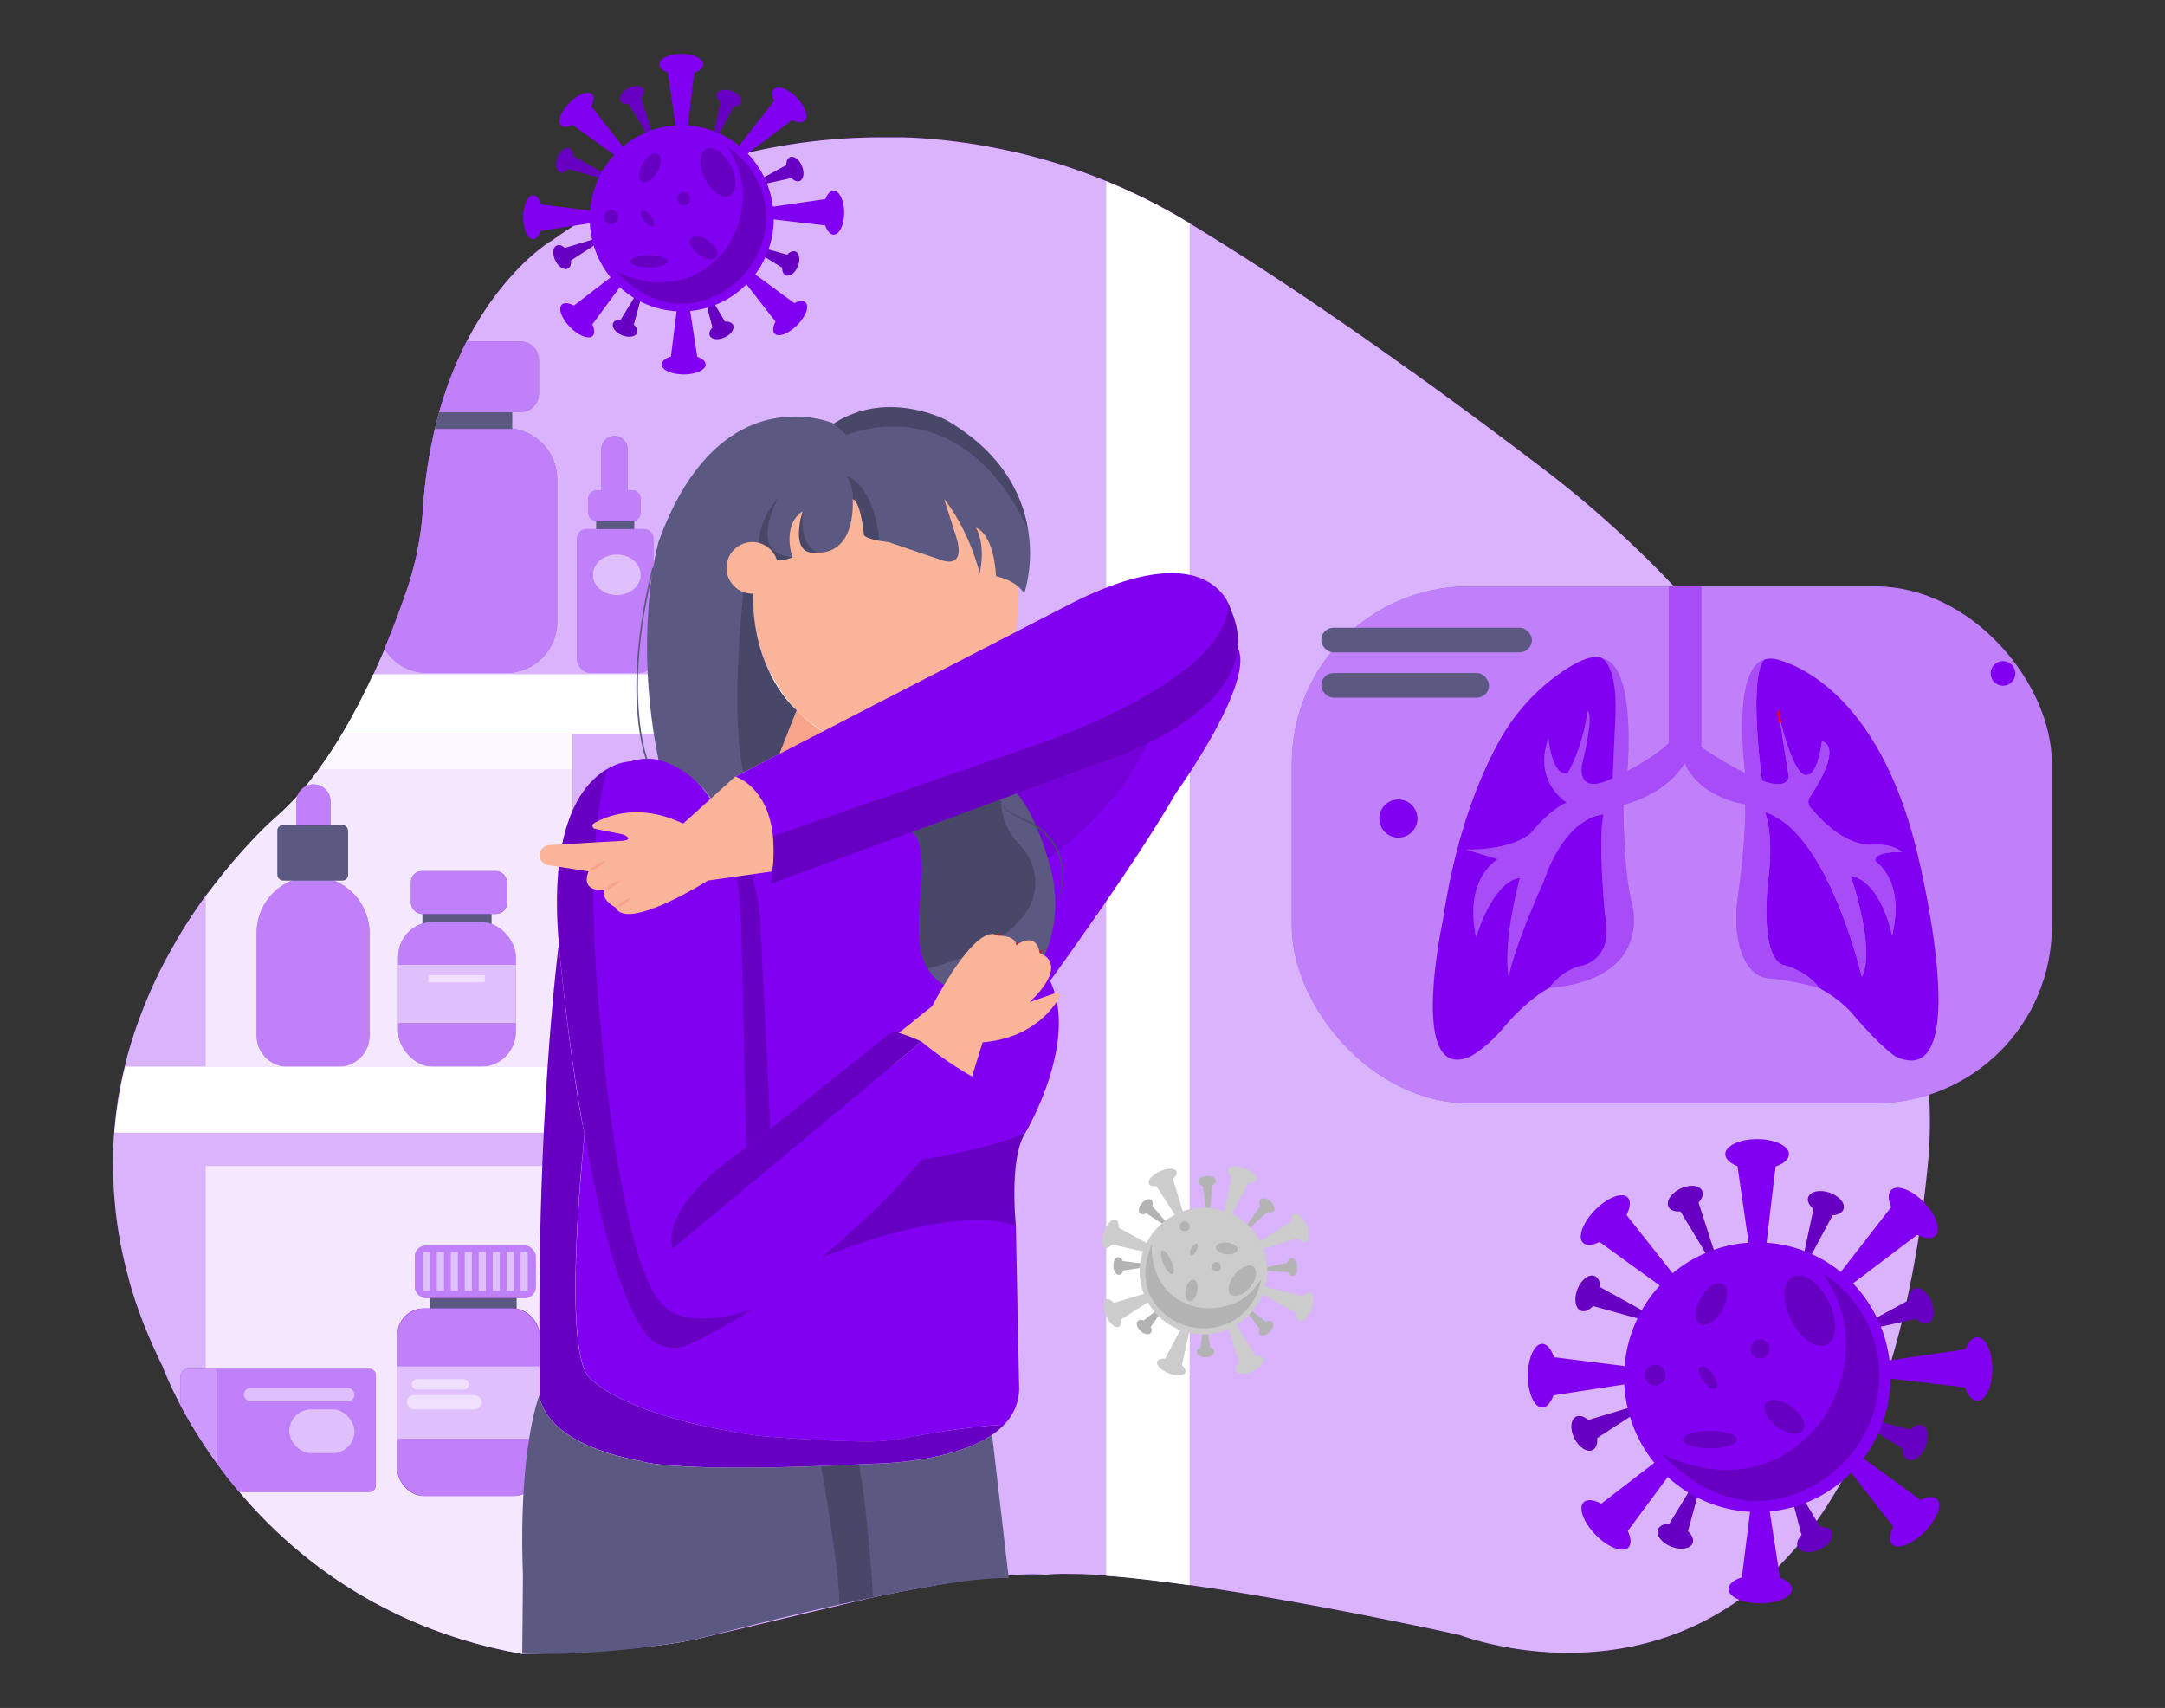 <svg xmlns="http://www.w3.org/2000/svg" viewBox="0 0 865.76 682.89"><rect x="0" y="0" width="865.76" height="682.89" fill="#333333" stroke="none"/><path d="M770.85,466.37C745.82,716.76,584,653.8,584,653.8l-4.51-1-1-.21-1.48-.32-4.57-1-2.25-.47-7.92-1.63-2.06-.43-1-.19-2.12-.43-4.19-.85-2.07-.41-2-.41-4-.79-1.81-.35q-15.45-3-28.52-5.33l-1.61-.28q-8-1.42-15.23-2.59l-1.28-.21q-4.36-.72-8.43-1.34l-1.36-.21-2.27-.35c-3-.44-5.81-.86-8.53-1.24-2.29-.32-4.49-.63-6.61-.9l-1.05-.14-2.67-.35-1.66-.2-1.05-.13c-5.55-.68-10.46-1.21-14.8-1.62l-.75-.06-.7-.07-1.69-.15-2.15-.17-.25,0-1.39-.11-1.35-.1-2.53-.17-1.2-.07-1.74-.09-1.48-.07-1.13,0-1.83-.06-1.45,0h-.67c-7.09-.11-9.56.37-9.56.37-19.39-1.91-68.87,9-68.87,9l-67.84,16.05c-23.84,6-72.47,6.58-72.47,6.58l-1.58-.29-1.3-.24-1-.19c-4.71-.92-9.28-2-13.69-3.18l-2.07-.57q-4.2-1.19-8.24-2.51l-1.13-.38-1.12-.38c-1.55-.53-3.09-1.08-4.6-1.64l-1.84-.69q-4.48-1.72-8.75-3.61l-.87-.39c-1.36-.6-2.71-1.23-4-1.86l-1-.48c-1.32-.64-2.63-1.29-3.91-2-.33-.16-.65-.33-1-.5l-.95-.5c-.66-.34-1.3-.69-2-1l-1.15-.64-1.27-.7-1-.58-.9-.52-1.34-.78L143.1,637c-.37-.21-.74-.44-1.1-.66l-1.09-.67-1.12-.7-1.48-.93-.18-.12-1.42-.93-.37-.24c-.51-.33-1-.67-1.51-1l-1.3-.88-1.41-1c-.4-.27-.8-.55-1.19-.84-1.25-.88-2.48-1.78-3.68-2.68l-.66-.5q-2.28-1.73-4.47-3.49l-1.14-.92c-.67-.55-1.34-1.1-2-1.66l-1.09-.92q-2-1.71-3.9-3.43l-.84-.76-.93-.86c-.43-.39-.85-.78-1.26-1.18-2.79-2.63-5.44-5.28-7.94-7.92l-1.43-1.54-.71-.76-.7-.77-.69-.77q-1.93-2.16-3.74-4.29c-1.37-1.62-2.68-3.23-4-4.82l-.52-.67-.14-.17-.51-.66c-.77-1-1.53-2-2.26-3-.18-.24-.37-.48-.55-.73l-.72-1-.37-.51-.48-.67,0,0-.81-1.14-.72-1-.42-.61c-.68-1-1.35-2-2-2.9l-.57-.86c-.38-.57-.75-1.14-1.11-1.7-.77-1.18-1.51-2.35-2.21-3.49-.29-.46-.57-.92-.85-1.38-.51-.84-1-1.66-1.48-2.47l-.83-1.43-.43-.75-.41-.73-.81-1.44-.39-.71-.75-1.38-.33-.63-.33-.63,0-.07-.62-1.19L70.7,559l-1.34-2.69c-.3-.62-.57-1.2-.84-1.77-.16-.33-.31-.66-.46-1-.37-.82-.72-1.58-1-2.28l-.15-.33c-.38-.88-.71-1.64-1-2.28l-.12-.3-.17-.42-.09-.24c-.33-.84-.51-1.32-.54-1.4h0q-2.8-5.65-5.17-11.22c-.3-.7-.59-1.41-.88-2.11h0q-.5-1.18-1-2.37c-.08-.19-.15-.37-.22-.55-.77-2-1.51-3.93-2.2-5.88l-.24-.65c-.24-.68-.46-1.34-.69-2s-.37-1.08-.55-1.62c-.41-1.26-.81-2.52-1.2-3.77l-.45-1.49c-.37-1.23-.72-2.45-1-3.67v0c-.23-.84-.45-1.68-.67-2.52h0c-.22-.84-.43-1.68-.64-2.51,0,0,0,0,0-.05a171.11,171.11,0,0,1-3.72-20.7l-.06-.45c-.11-1-.21-2-.3-2.95,0-.28,0-.56-.08-.83q-.19-2.18-.33-4.32-.43-6.61-.32-13c0-.37,0-.73,0-1.08l0-1c0-.26,0-.52,0-.78s0-.72,0-1.08c0-.15,0-.3,0-.44,0-.49,0-1,.07-1.45.08-1.66.19-3.31.33-4.94,0-.58.09-1.15.15-1.72l.15-1.65v-.1c.06-.51.11-1,.17-1.51l0-.32c.06-.47.11-.93.17-1.4l0-.23c.06-.48.12-1,.19-1.45s.12-.93.19-1.39.11-.84.18-1.25l.12-.78a2.51,2.51,0,0,1,0-.27c.07-.48.15-.95.23-1.43s.19-1.12.28-1.67l.33-1.81c.09-.48.18-.95.28-1.43l.24-1.23.42-2c.11-.54.23-1.07.35-1.6s.24-1.06.37-1.58.25-1.06.38-1.58c.21-.87.44-1.74.66-2.6.11-.41.21-.81.32-1.21a.65.65,0,0,0,0-.13c.11-.41.22-.82.34-1.23l.36-1.28c.24-.85.49-1.69.74-2.53l.36-1.16c.27-.86.54-1.73.82-2.58.14-.41.27-.83.41-1.24l.4-1.17c.28-.83.58-1.66.87-2.48l.44-1.2c.12-.34.25-.68.37-1l.63-1.65c.24-.66.5-1.31.76-2,.17-.43.34-.86.52-1.29s.31-.77.47-1.15c.29-.7.58-1.39.88-2.08.67-1.6,1.37-3.17,2.08-4.72l.46-1q1.3-2.81,2.67-5.51l1.08-2.11.54-1c.18-.35.36-.69.55-1l.6-1.13c.49-.9,1-1.8,1.48-2.68.19-.34.38-.69.58-1s.45-.8.68-1.19l.56-1c1.51-2.59,3-5.09,4.58-7.5l.58-.9.58-.89c.19-.3.39-.59.58-.88q2.61-3.94,5.2-7.54Q84.73,355,87.11,352c.23-.29.45-.58.68-.86,1.35-1.72,2.68-3.36,4-4.92l.64-.77c1.92-2.29,3.76-4.38,5.48-6.28l.57-.62c.76-.83,1.49-1.62,2.19-2.36l1-1.09c3.21-3.35,5.78-5.79,7.39-7.26l.43-.4c.91-.82,1.41-1.24,1.41-1.24l1.11-1,1.11-1c.36-.34.73-.69,1.09-1.05s.72-.71,1.08-1.08.72-.72,1.08-1.1l1.06-1.11q1.59-1.69,3.12-3.48.53-.6,1-1.2l.21-.25c.27-.32.54-.64.8-1s.67-.82,1-1.23l.88-1.11,1.09-1.4c.32-.43.65-.86,1-1.29.74-1,1.46-2,2.17-3l.41-.58.74-1.05c.08-.13.17-.26.26-.38l1-1.43v0c.33-.48.65-1,1-1.45l.48-.74c.28-.41.55-.83.82-1.25a1.64,1.64,0,0,1,.14-.22l.93-1.49a.41.41,0,0,0,.07-.11l1.11-1.79.21-.35.82-1.35.06-.1.09-.16c.3-.49.59-1,.88-1.49l.84-1.45h0c.29-.49.57-1,.85-1.48.87-1.55,1.73-3.1,2.56-4.66l.69-1.3c.59-1.12,1.17-2.23,1.74-3.35l.58-1.15.59-1.17.38-.78.52-1c.49-1,1-2,1.44-3,.16-.35.33-.69.49-1,.31-.65.6-1.29.9-1.93s.68-1.48,1-2.22l.34-.76q1.2-2.67,2.32-5.28l.63-1.48.19-.45.12-.3c.31-.73.61-1.47.91-2.2l.6-1.45c1.27-3.13,2.45-6.17,3.54-9.07.17-.45.34-.89.5-1.33l0-.12c.08-.21.15-.41.22-.61a1.36,1.36,0,0,0,.09-.23c.15-.39.29-.78.43-1.16.84-2.31,1.62-4.52,2.34-6.61a126.25,126.25,0,0,0,6.6-32.51c0-.63.09-1.26.14-1.88,0-.11,0-.23,0-.34.09-1.1.18-2.19.28-3.28,0,0,0-.06,0-.09l.18-1.83c.06-.6.12-1.2.19-1.8s.12-1.08.19-1.61a1.11,1.11,0,0,1,0-.17c.07-.6.14-1.19.22-1.77s.15-1.17.23-1.75l.21-1.47c.09-.67.2-1.35.3-2s.17-1.09.26-1.63v0c.08-.44.15-.88.23-1.32.21-1.23.43-2.43.66-3.63.1-.54.21-1.07.31-1.61l.33-1.6c.11-.53.23-1,.34-1.57s.23-1,.35-1.55.21-.91.32-1.37c0-.1,0-.21.07-.31.13-.55.26-1.09.4-1.62.27-1.12.56-2.21.85-3.3.13-.48.27-1,.4-1.44s.19-.68.29-1l.29-1c.1-.31.18-.62.28-.93,0-.05,0-.11.05-.16l.27-.9.69-2.18.24-.74c.1-.32.21-.64.32-.95s.21-.64.32-1,.21-.63.32-.94c.33-.93.66-1.85,1-2.76.11-.3.22-.61.34-.91s.22-.6.34-.89.19-.5.28-.74.07-.18.11-.26l.3-.77c.47-1.17.94-2.31,1.42-3.43.16-.36.31-.72.47-1.07l.33-.76.3-.66.42-.91c.17-.38.35-.77.53-1.14.68-1.45,1.37-2.85,2.07-4.22.47-.92.94-1.81,1.42-2.69.35-.66.71-1.32,1.08-2,.24-.43.48-.86.72-1.27l.36-.63c.61-1,1.22-2,1.83-3l.36-.59c.13-.19.25-.39.37-.58l.37-.57.73-1.13c.13-.18.25-.37.37-.55.62-.92,1.23-1.81,1.84-2.68.12-.17.25-.34.37-.52,1.13-1.58,2.26-3.08,3.37-4.49l.51-.64.12-.16,1-1.21.56-.67.55-.65c.54-.64,1.09-1.26,1.63-1.87l.39-.43c1.29-1.44,2.54-2.75,3.74-4,.09-.08.17-.17.25-.25a86,86,0,0,1,7.09-6.32c.11-.1.22-.18.33-.27l1.3-1,.29-.21c.39-.29.74-.54,1.06-.76l.23-.17c.75-.52,1.28-.86,1.55-1l.07,0,.13-.08a215.34,215.34,0,0,1,56.35-28.83,233.61,233.61,0,0,1,75.59-12.54h2q1,0,2,0l1.73,0,.61,0,1.36,0,.9,0,2.31.1.87,0,1.33.07,1.23.07,1.43.09,1,.07.79.06,1.07.08,2.53.22,1.12.1,1.77.18c.66.06,1.33.13,2,.21l1.57.18,1,.12c1.22.15,2.45.31,3.67.48l1.72.24,1.73.26.75.11,1.25.2c1.26.21,2.52.42,3.78.65.44.08.87.15,1.3.24l1.38.25q3.92.75,7.82,1.63l1.63.37.16,0,1.92.46c.41.09.82.2,1.23.3l1.26.32,1.45.37,1.86.49,1,.26,1.35.38,2,.56,1.29.38c1.8.53,3.6,1.09,5.39,1.66l1,.32,1.38.46,1.37.46,1.28.44,1.45.5,1.72.62,1,.36,1.36.51c.45.16.91.33,1.36.51l1.15.44.37.14,1,.41,2.83,1.13,0,0c.71.28,1.41.58,2.11.87l2.08.89c1.27.55,2.54,1.1,3.79,1.67l1.4.64.68.31,1.16.55.72.34q.66.3,1.32.63l.62.29,1.19.59q3.24,1.59,6.44,3.29l1.51.81.15.08c.6.32,1.21.65,1.81,1l1.53.85,1.13.64,1.74,1L473.58,88l2,1.2.14.08c11.51,7,24.83,15.39,40.08,25.53,1.28.84,2.57,1.71,3.87,2.58l4.27,2.86,4,2.74.11.07,6.36,4.35,4.82,3.32,4.11,2.86,2.38,1.66,4.56,3.19.08.06,4.62,3.26.12.08,9.68,6.9.06,0,4.46,3.21q21.74,15.67,47,34.84a434.14,434.14,0,0,1,79.42,78.23C734.08,314.13,778.57,389.17,770.85,466.37Z" fill="#8100f2"/><path d="M770.85,466.37C745.82,716.76,584,653.8,584,653.8l-4.51-1-1-.21-1.48-.32-4.57-1-2.25-.47-7.92-1.63-2.06-.43-1-.19-2.12-.43-4.19-.85-2.07-.41-2-.41-4-.79-1.81-.35q-15.45-3-28.52-5.33l-1.61-.28q-8-1.42-15.23-2.59l-1.28-.21q-4.36-.72-8.43-1.34l-1.36-.21-2.27-.35c-3-.44-5.81-.86-8.53-1.24-2.29-.32-4.49-.63-6.61-.9l-1.05-.14-2.67-.35-1.66-.2-1.05-.13c-5.55-.68-10.46-1.21-14.8-1.62l-.75-.06-.7-.07-1.69-.15-2.15-.17-.25,0-1.39-.11-1.35-.1-2.53-.17-1.2-.07-1.74-.09-1.48-.07-1.13,0-1.83-.06-1.45,0h-.67c-7.09-.11-9.56.37-9.56.37-19.39-1.91-68.87,9-68.87,9l-67.84,16.05c-23.84,6-72.47,6.58-72.47,6.58l-1.58-.29-1.3-.24-1-.19c-4.71-.92-9.28-2-13.69-3.18l-2.07-.57q-4.2-1.19-8.24-2.51l-1.13-.38-1.12-.38c-1.55-.53-3.09-1.08-4.6-1.64l-1.84-.69q-4.48-1.72-8.75-3.61l-.87-.39c-1.36-.6-2.71-1.23-4-1.86l-1-.48c-1.32-.64-2.63-1.29-3.91-2-.33-.16-.65-.33-1-.5l-.95-.5c-.66-.34-1.3-.69-2-1l-1.15-.64-1.27-.7-1-.58-.9-.52-1.34-.78L143.1,637c-.37-.21-.74-.44-1.1-.66l-1.09-.67-1.12-.7-1.48-.93-.18-.12-1.42-.93-.37-.24c-.51-.33-1-.67-1.51-1l-1.3-.88-1.41-1c-.41-.27-.8-.55-1.19-.84-1.25-.88-2.48-1.78-3.68-2.68l-.66-.5q-2.28-1.73-4.47-3.49l-1.14-.92c-.67-.55-1.34-1.1-2-1.66l-1.09-.92q-2-1.71-3.9-3.43l-.84-.76-.93-.86c-.43-.39-.85-.78-1.26-1.18-2.79-2.63-5.44-5.28-7.94-7.92l-1.43-1.54-.71-.76-.7-.77-.69-.77q-1.93-2.16-3.74-4.29c-1.37-1.62-2.68-3.23-4-4.82l-.52-.67-.14-.17-.51-.66c-.77-1-1.53-2-2.26-3-.18-.24-.37-.48-.55-.73l-.72-1-.37-.51-.48-.67,0,0-.81-1.14-.72-1-.42-.61c-.68-1-1.35-2-2-2.9l-.57-.86c-.38-.57-.75-1.14-1.11-1.7-.77-1.18-1.51-2.35-2.21-3.49-.29-.46-.57-.92-.85-1.38-.51-.84-1-1.66-1.48-2.47l-.83-1.43-.43-.75-.41-.73-.81-1.44-.39-.71-.75-1.38-.33-.64-.33-.62,0-.07-.62-1.19L70.7,559l-1.34-2.69c-.3-.62-.57-1.2-.84-1.77-.16-.33-.31-.66-.46-1-.37-.82-.72-1.58-1-2.28l-.15-.33c-.38-.88-.71-1.64-1-2.28l-.12-.3-.17-.42-.09-.24c-.33-.84-.51-1.32-.54-1.4h0q-2.8-5.65-5.17-11.22c-.3-.7-.59-1.41-.88-2.11h0q-.5-1.18-1-2.37c-.08-.19-.15-.37-.22-.55-.77-2-1.51-3.93-2.2-5.88l-.24-.65c-.24-.68-.46-1.34-.69-2s-.37-1.08-.55-1.62c-.42-1.26-.81-2.52-1.2-3.77l-.45-1.49c-.37-1.23-.72-2.46-1-3.67v0c-.23-.84-.45-1.68-.67-2.52h0c-.22-.84-.43-1.68-.64-2.51,0,0,0,0,0-.05a169.18,169.18,0,0,1-3.72-20.7l-.06-.45c-.11-1-.21-2-.3-2.95,0-.28,0-.56-.08-.83q-.19-2.18-.33-4.32-.43-6.61-.32-13c0-.37,0-.73,0-1.08l0-1c0-.26,0-.52,0-.78s0-.72,0-1.08c0-.15,0-.3,0-.44,0-.49,0-1,.07-1.45.08-1.66.19-3.31.33-4.94,0-.58.09-1.15.15-1.72l.15-1.65v-.1c.06-.51.11-1,.17-1.51l0-.32c.06-.47.11-.93.17-1.4l0-.23c.06-.48.12-1,.19-1.45s.12-.93.19-1.39.11-.84.18-1.25l.12-.78a2.51,2.51,0,0,1,0-.27c.07-.48.15-.95.23-1.43s.19-1.12.28-1.67l.33-1.81c.09-.48.18-.95.28-1.43l.24-1.23.42-2c.11-.54.23-1.07.35-1.6s.24-1.06.37-1.58.25-1.06.38-1.58c.21-.87.44-1.74.66-2.6.11-.41.21-.81.32-1.21a.65.65,0,0,0,0-.13c.11-.41.22-.82.34-1.23l.36-1.28c.24-.85.49-1.69.74-2.53l.36-1.16c.27-.86.54-1.73.82-2.58.14-.41.27-.83.41-1.24l.4-1.17c.28-.83.58-1.66.87-2.48l.44-1.2c.12-.34.25-.68.37-1l.63-1.65c.25-.66.5-1.31.76-2,.17-.43.34-.86.52-1.29s.31-.77.47-1.15c.29-.7.58-1.4.88-2.08.67-1.6,1.37-3.17,2.08-4.72l.46-1q1.3-2.81,2.67-5.51l1.08-2.11.54-1c.18-.35.36-.69.55-1l.6-1.13c.49-.9,1-1.8,1.48-2.68.19-.34.38-.69.58-1s.45-.8.68-1.19l.56-1c1.51-2.59,3-5.09,4.58-7.5l.58-.9.58-.89c.19-.3.39-.59.58-.88q2.61-3.94,5.2-7.54Q84.73,355,87.11,352c.23-.29.45-.58.68-.86,1.35-1.72,2.68-3.36,4-4.92l.64-.77c1.92-2.29,3.76-4.38,5.48-6.28l.57-.62c.76-.83,1.49-1.62,2.19-2.36l1-1.09c3.21-3.35,5.78-5.79,7.39-7.26l.43-.4c.91-.82,1.41-1.24,1.41-1.24l1.11-1,1.11-1c.36-.34.73-.69,1.09-1.05l1.08-1.08c.36-.36.72-.72,1.08-1.1l1.06-1.11q1.59-1.69,3.12-3.48.53-.6,1-1.2l.21-.25c.27-.32.54-.64.8-1s.67-.82,1-1.23.59-.74.88-1.11l1.09-1.4c.32-.43.65-.86,1-1.29l1-1.35,1.16-1.62.41-.58.74-1.05c.08-.13.17-.26.26-.38l1-1.43v0c.33-.48.65-1,1-1.45l.48-.74c.28-.41.55-.83.82-1.25a1.64,1.64,0,0,1,.14-.22l.93-1.49a.41.41,0,0,0,.07-.11l1.11-1.79.21-.35.82-1.35.06-.1.09-.16c.3-.49.59-1,.88-1.49l.84-1.45h0c.29-.49.57-1,.85-1.48.87-1.55,1.73-3.1,2.56-4.66l.69-1.3c.59-1.12,1.17-2.23,1.74-3.35l.58-1.15.59-1.17.38-.78.52-1c.49-1,1-2,1.44-3,.16-.35.33-.69.49-1,.31-.65.6-1.29.9-1.93s.68-1.48,1-2.22l.34-.76q1.2-2.67,2.32-5.28l.63-1.48.19-.45.12-.3c.31-.73.61-1.47.91-2.2.21-.48.4-1,.6-1.45,1.27-3.13,2.45-6.17,3.54-9.07.17-.45.34-.89.5-1.33l0-.12c.08-.2.15-.41.22-.61a1.36,1.36,0,0,0,.09-.23c.15-.39.29-.78.43-1.16.84-2.31,1.62-4.52,2.34-6.61a126.25,126.25,0,0,0,6.6-32.51c0-.63.09-1.26.14-1.88,0-.11,0-.23,0-.34.09-1.1.18-2.19.28-3.28,0,0,0-.06,0-.09l.18-1.83c.06-.6.12-1.2.19-1.8s.12-1.08.19-1.61a1.11,1.11,0,0,1,0-.17c.07-.6.14-1.19.22-1.77s.15-1.17.23-1.75l.21-1.47c.09-.67.2-1.35.3-2s.17-1.09.26-1.63v0c.08-.44.15-.88.23-1.32.21-1.23.43-2.43.66-3.63.1-.54.21-1.07.31-1.61l.33-1.6c.11-.53.23-1,.34-1.57s.23-1,.35-1.55.21-.91.32-1.37c0-.1,0-.21.07-.31.13-.55.26-1.09.4-1.62.27-1.12.56-2.21.85-3.3.13-.48.27-1,.4-1.44s.19-.68.29-1l.29-1c.1-.31.18-.62.28-.93,0-.05,0-.11.05-.16l.27-.9.69-2.18.24-.74c.1-.32.21-.64.32-.95s.21-.64.32-1,.21-.63.32-.94c.33-.93.66-1.85,1-2.76.11-.3.22-.61.34-.91s.22-.6.34-.89.19-.5.28-.74.07-.18.11-.26l.3-.77c.47-1.17.94-2.31,1.42-3.43.16-.36.31-.72.47-1.07l.33-.76.3-.66.42-.91c.17-.38.35-.77.53-1.14.68-1.45,1.37-2.85,2.07-4.22.47-.92.94-1.81,1.42-2.69q.54-1,1.08-2l.72-1.27.36-.63c.61-1,1.22-2,1.83-3l.36-.59c.13-.19.25-.39.37-.58l.37-.57.73-1.13c.13-.18.25-.37.37-.55.62-.92,1.23-1.81,1.84-2.68.12-.17.25-.34.37-.52,1.13-1.58,2.26-3.08,3.37-4.49l.51-.64.12-.16,1-1.21.56-.67.55-.65c.54-.64,1.09-1.26,1.63-1.87l.39-.43c1.29-1.44,2.54-2.75,3.74-4,.09-.08.17-.17.25-.25a86,86,0,0,1,7.09-6.32c.11-.1.22-.18.33-.27l1.3-1,.29-.21c.39-.29.74-.54,1.06-.76l.23-.17c.75-.52,1.28-.86,1.55-1l.07,0,.13-.08a215.34,215.34,0,0,1,56.35-28.83,233.61,233.61,0,0,1,75.59-12.54h2q1,0,2,0l1.73,0,.61,0,1.36,0,.9,0,2.31.1.87,0,1.33.07,1.23.07,1.43.09,1,.07.79.06,1.07.08,2.53.22,1.12.1,1.77.18c.66.06,1.33.13,2,.21l1.57.18,1,.12c1.22.15,2.45.31,3.67.48l1.72.24,1.73.26.75.11,1.25.2c1.26.21,2.52.42,3.78.65.44.08.87.15,1.3.24l1.38.25q3.92.75,7.82,1.63l1.63.37.16,0,1.92.46c.41.09.82.2,1.23.3l1.26.32,1.45.37,1.86.49,1,.26,1.35.38,2,.56,1.29.38c1.8.53,3.6,1.09,5.39,1.66l1,.32,1.38.46,1.37.46,1.28.44,1.45.5,1.72.62,1,.36,1.36.51c.45.16.91.33,1.36.51l1.15.44.37.14,1,.41,2.83,1.13,0,0c.71.28,1.41.58,2.11.87l2.08.89c1.27.55,2.54,1.1,3.79,1.67l1.4.64.68.31,1.16.55.72.34q.66.3,1.32.63l.62.29,1.19.59q3.24,1.59,6.44,3.29l1.51.81.15.08c.6.32,1.21.65,1.81,1l1.53.85,1.13.64,1.74,1L473.58,88l2,1.2.14.08c11.51,7,24.83,15.39,40.08,25.53,1.28.84,2.57,1.71,3.87,2.58l4.27,2.86,4,2.74.11.07,6.36,4.35,4.82,3.32,4.11,2.86,2.38,1.66,4.56,3.19.08.06,4.62,3.26.12.08,9.68,6.9.06,0,4.46,3.21q21.74,15.67,47,34.84a434.14,434.14,0,0,1,79.42,78.23C734.08,314.13,778.57,389.17,770.85,466.37Z" fill="#fff" opacity="0.7"/><path d="M281.31,466.22V654.71c-23.84,6-72.47,6.58-72.47,6.58-67.85-12.06-106.73-53-126.56-82.57V466.22Z" fill="#fff" opacity="0.7"/><rect x="171.94" y="517.41" width="34.66" height="6.99" fill="#5b5982"/><path d="M228.85,293.58v132.9H82.28V358.42c14.9-20.65,28.62-32.25,28.62-32.25,9.81-8.7,18.41-20.25,25.78-32.59Z" fill="#fff" opacity="0.7"/><rect x="168.92" y="362.73" width="27.66" height="9.54" fill="#5b5982"/><path d="M125.36,313.61h0a6.84,6.84,0,0,1,6.84,6.84v12.88a0,0,0,0,1,0,0H118.53a0,0,0,0,1,0,0V320.45A6.84,6.84,0,0,1,125.36,313.61Z" fill="#8100f2"/><path d="M125.36,313.61h0a6.84,6.84,0,0,1,6.84,6.84v12.88a0,0,0,0,1,0,0H118.53a0,0,0,0,1,0,0V320.45a6.84,6.84,0,0,1,6.84-6.84Z" fill="#fff" opacity="0.5"/><path d="M228.85,293.58v14H127.47c3.26-4.46,6.33-9.17,9.21-14Z" fill="#fff" opacity="0.7"/><rect x="238.39" y="206.47" width="15.26" height="8.27" fill="#5b5982"/><path d="M222.81,191.69v56.89a20.52,20.52,0,0,1-20.52,20.52H171.15a20.47,20.47,0,0,1-17.43-9.71c3.56-8.47,6.49-16.4,8.79-23.08a126.25,126.25,0,0,0,6.6-32.51,196,196,0,0,1,4.79-32.31c0-.1,0-.21.07-.31h28.32a21.6,21.6,0,0,1,2.56.15A20.53,20.53,0,0,1,222.81,191.69Z" fill="#8100f2"/><path d="M222.81,191.69v56.89a20.52,20.52,0,0,1-20.52,20.52H171.15a20.47,20.47,0,0,1-17.43-9.71c3.56-8.47,6.49-16.4,8.79-23.08a126.25,126.25,0,0,0,6.6-32.51,196,196,0,0,1,4.79-32.31c0-.1,0-.21.07-.31h28.32a21.6,21.6,0,0,1,2.56.15A20.53,20.53,0,0,1,222.81,191.69Z" fill="#fff" opacity="0.5"/><path d="M234.36,211.55h23.31a3.61,3.61,0,0,1,3.61,3.61v48.4a5.54,5.54,0,0,1-5.54,5.54H236.3a5.54,5.54,0,0,1-5.54-5.54v-48.4A3.61,3.61,0,0,1,234.36,211.55Z" fill="#8100f2"/><path d="M234.15,211.55h23.74a3.39,3.39,0,0,1,3.39,3.39v48.83A5.33,5.33,0,0,1,256,269.1H236.08a5.33,5.33,0,0,1-5.33-5.33V214.94A3.39,3.39,0,0,1,234.15,211.55Z" fill="#fff" opacity="0.5"/><path d="M731.56,476.84c-3.89-1.31-7.68-.48-8.47,1.85-.51,1.5.37,3.27,2.11,4.69l-3.57,16.82,2.87,1.25,8.34-15.56c2.16-.11,3.85-1,4.35-2.45C738,481.11,735.46,478.16,731.56,476.84Z" fill="#8100f2"/><path d="M772.41,520.46c-1.53-3.82-4.62-6.16-6.9-5.25-1.48.59-2.25,2.41-2.2,4.65l-15.12,8.21.92,3,17.25-3.76c1.49,1.57,3.25,2.3,4.69,1.72C773.33,528.1,773.94,524.27,772.41,520.46Z" fill="#8100f2"/><path d="M770,578.42c1.54-3.81.94-7.64-1.34-8.56-1.48-.6-3.29.17-4.81,1.82l-16.59-4.55-1.41,2.79,15,9.24c0,2.17.75,3.91,2.19,4.49C765.36,584.58,768.46,582.23,770,578.42Z" fill="#8100f2"/><path d="M727.57,619.59c3.75-1.68,6-4.86,5-7.1-.65-1.45-2.49-2.16-4.73-2L719,595.69l-3,1,4.43,17.09c-1.51,1.55-2.17,3.34-1.53,4.76C720,620.81,723.82,621.27,727.57,619.59Z" fill="#8100f2"/><path d="M668.28,618.39c3.81,1.53,7.64.92,8.56-1.36.59-1.48-.19-3.3-1.84-4.81l4.5-16.6-2.79-1.4-9.2,15.07c-2.16,0-3.91.76-4.48,2.2C662.11,613.77,664.46,616.86,668.28,618.39Z" fill="#8100f2"/><path d="M629.56,575.06c1.82,3.69,5.08,5.79,7.29,4.7,1.42-.7,2.06-2.57,1.83-4.8l14.44-9.35L652,562.7l-16.9,5.07c-1.61-1.45-3.42-2-4.81-1.35C628.05,567.51,627.74,571.38,629.56,575.06Z" fill="#8100f2"/><path d="M630.79,515.52c-1.49,3.83-.83,7.65,1.46,8.54,1.48.58,3.29-.22,4.78-1.89l20.15,5.6,1.37-2.81-18.66-10.31c0-2.16-.81-3.9-2.26-4.46C635.34,509.3,632.28,511.69,630.79,515.52Z" fill="#8100f2"/><path d="M672,475.24c-3.7,1.78-5.85,5-4.79,7.23.69,1.44,2.55,2.09,4.78,1.9l10.85,17.87,2.93-1.11-6.55-20.29c1.47-1.59,2.08-3.39,1.41-4.79C679.57,473.83,675.71,473.47,672,475.24Z" fill="#8100f2"/><g opacity="0.2"><path d="M731.56,476.84c-3.89-1.31-7.68-.48-8.47,1.85-.51,1.5.37,3.27,2.11,4.69l-3.57,16.82,2.87,1.25,8.34-15.56c2.16-.11,3.85-1,4.35-2.45C738,481.11,735.46,478.16,731.56,476.84Z"/><path d="M772.41,520.46c-1.53-3.82-4.62-6.16-6.9-5.25-1.48.59-2.25,2.41-2.2,4.65l-15.12,8.21.92,3,17.25-3.76c1.49,1.57,3.25,2.3,4.69,1.72C773.33,528.1,773.94,524.27,772.41,520.46Z"/><path d="M770,578.42c1.54-3.81.94-7.64-1.34-8.56-1.48-.6-3.29.17-4.81,1.82l-16.59-4.55-1.41,2.79,15,9.24c0,2.17.75,3.91,2.19,4.49C765.36,584.58,768.46,582.23,770,578.42Z"/><path d="M727.57,619.59c3.75-1.68,6-4.86,5-7.1-.65-1.45-2.49-2.16-4.73-2L719,595.69l-3,1,4.43,17.09c-1.51,1.55-2.17,3.34-1.53,4.76C720,620.81,723.82,621.27,727.57,619.59Z"/><path d="M668.28,618.39c3.81,1.53,7.64.92,8.56-1.36.59-1.48-.19-3.3-1.84-4.81l4.5-16.6-2.79-1.4-9.2,15.07c-2.16,0-3.91.76-4.48,2.2C662.11,613.77,664.46,616.86,668.28,618.39Z"/><path d="M629.56,575.06c1.82,3.69,5.08,5.79,7.29,4.7,1.42-.7,2.06-2.57,1.83-4.8l14.44-9.35L652,562.7l-16.9,5.07c-1.61-1.45-3.42-2-4.81-1.35C628.05,567.51,627.74,571.38,629.56,575.06Z"/><path d="M630.79,515.52c-1.49,3.83-.83,7.65,1.46,8.54,1.48.58,3.29-.22,4.78-1.89l20.15,5.6,1.37-2.81-18.66-10.31c0-2.16-.81-3.9-2.26-4.46C635.34,509.3,632.28,511.69,630.79,515.52Z"/><path d="M672,475.24c-3.7,1.78-5.85,5-4.79,7.23.69,1.44,2.55,2.09,4.78,1.9l10.85,17.87,2.93-1.11-6.55-20.29c1.47-1.59,2.08-3.39,1.41-4.79C679.57,473.83,675.71,473.47,672,475.24Z"/></g><path d="M790.71,534.64c-1.93,0-3.65,1.9-4.75,4.86l-30.38,4.41A53.94,53.94,0,0,0,741,513.14l25.69-19.42c3,1.57,5.77,1.84,7.23.44,2.41-2.31.42-8.29-4.45-13.36s-10.76-7.29-13.17-5c-1.39,1.33-1.31,3.89,0,6.79l-20.2,26a52.65,52.65,0,0,0-29.68-11.71l3.62-30.5c3.22-1.1,5.33-2.89,5.33-4.92,0-3.33-5.7-6-12.72-6s-12.72,2.71-12.72,6c0,1.93,1.9,3.65,4.86,4.75l4.46,30.67a52.61,52.61,0,0,0-30.37,12.22l-18.45-23.3c1.52-3,1.78-5.72.42-7.06-2.26-2.21-8.07.06-13,5.07s-7.09,10.87-4.83,13.08c1.3,1.28,3.79,1.06,6.61-.32L663.73,514a54,54,0,0,0-14.06,32.2l-28.31-3.55c-1-3.22-2.74-5.33-4.65-5.33-3.16,0-5.72,5.7-5.72,12.72s2.56,12.72,5.72,12.72c1.82,0,3.44-1.9,4.49-4.86l28.36-4.36a54.05,54.05,0,0,0,12,31.34l-21.23,16.33c-3-1.57-5.69-1.87-7.06-.52-2.24,2.22,0,8.07,4.89,13.06s10.77,7.24,13,5c1.29-1.29,1.11-3.78-.23-6.62l16-21.57a52.7,52.7,0,0,0,32.9,13.91l-3.29,26.23c-3.23,1-5.33,2.73-5.33,4.65,0,3.15,5.69,5.71,12.72,5.71s12.72-2.56,12.72-5.71c0-1.83-1.91-3.45-4.87-4.5l-4.07-26.53a52.82,52.82,0,0,0,32.56-15.44l16.83,21.54c-1.53,3-1.82,5.71-.46,7.06,2.24,2.23,8.07,0,13-5s7.16-10.82,4.92-13.05c-1.29-1.28-3.79-1.08-6.62.28l-22.73-16.58A54.06,54.06,0,0,0,756,551.21l29.81,3.53c1.1,3.23,2.89,5.33,4.92,5.33,3.33,0,6-5.69,6-12.72S794,534.64,790.71,534.64Z" fill="#8100f2"/><rect x="159.22" y="368.61" width="47.05" height="57.86" rx="13.95" fill="#8100f2"/><rect x="159.22" y="368.61" width="47.05" height="57.86" rx="13.95" fill="#fff" opacity="0.5"/><path d="M125.2,350.49h0a22.57,22.57,0,0,1,22.57,22.57v41a12.45,12.45,0,0,1-12.45,12.45H115.08A12.45,12.45,0,0,1,102.63,414v-41a22.57,22.57,0,0,1,22.57-22.57Z" fill="#8100f2"/><path d="M125.2,350.49h0a22.57,22.57,0,0,1,22.57,22.57v41a12.45,12.45,0,0,1-12.45,12.45H115.08A12.45,12.45,0,0,1,102.63,414v-41a22.57,22.57,0,0,1,22.57-22.57Z" fill="#fff" opacity="0.5"/><path d="M407.37,426.48v26.39H45.78a166.32,166.32,0,0,1,4.31-26.39Z" fill="#fff"/><path d="M466.7,269.58v23.84H136.77a258.78,258.78,0,0,0,12.46-23.84Z" fill="#fff"/><path d="M475.73,89.28V633.84c-14.16-2-25.06-3.16-33.38-3.81V72.47A240.45,240.45,0,0,1,475.59,89.2Z" fill="#fff"/><path d="M150.32,549.93v44a2.64,2.64,0,0,1-2.64,2.64H95.75c-1.37-1.62-2.68-3.23-4-4.82l-.52-.67-.14-.17-.51-.66c-.77-1-1.53-2-2.26-3-.18-.24-.37-.48-.55-.73l-.72-1-.37-.51V547.3h61A2.63,2.63,0,0,1,150.32,549.93Z" fill="#8100f2"/><path d="M150.32,549.93v44a2.64,2.64,0,0,1-2.64,2.64H95.75c-1.37-1.62-2.68-3.23-4-4.82l-.52-.67-.14-.17-.51-.66c-.77-1-1.53-2-2.26-3-.18-.24-.37-.48-.55-.73l-.72-1-.37-.51V547.3h61A2.63,2.63,0,0,1,150.32,549.93Z" fill="#fff" opacity="0.5"/><path d="M86.73,547.3v37.79l-.48-.67,0,0-.81-1.14-.72-1-.42-.61c-.68-1-1.35-2-2-2.9l-.57-.86c-.38-.57-.75-1.14-1.11-1.7-.77-1.18-1.51-2.35-2.21-3.49-.29-.46-.57-.92-.85-1.38-.51-.84-1-1.66-1.48-2.47l-.83-1.43-.43-.75-.41-.73-.81-1.44-.39-.71-.75-1.38-.33-.63V550.31a3,3,0,0,1,3-3Z" fill="#8100f2"/><path d="M86.73,547.3v37.79l-.48-.67,0,0-.81-1.14-.72-1-.42-.61c-.68-1-1.35-2-2-2.9l-.57-.86c-.38-.57-.75-1.14-1.11-1.7-.77-1.18-1.51-2.35-2.21-3.49-.29-.46-.57-.92-.85-1.38-.51-.84-1-1.66-1.48-2.47l-.83-1.43-.43-.75-.41-.73-.81-1.44-.39-.71-.75-1.38-.33-.63V550.31a3,3,0,0,1,3-3Z" fill="#fff" opacity="0.6"/><rect x="115.67" y="563.51" width="26.07" height="17.49" rx="8.74" fill="#fff" opacity="0.5"/><rect x="97.54" y="554.93" width="44.19" height="5.4" rx="2.7" fill="#fff" opacity="0.5"/><rect x="158.9" y="523.13" width="56.91" height="75.03" rx="10.58" fill="#8100f2"/><rect x="158.9" y="523.13" width="56.91" height="75.03" rx="10.92" fill="#fff" opacity="0.5"/><rect x="158.9" y="546.34" width="56.91" height="28.93" fill="#fff" opacity="0.5"/><rect x="164.63" y="551.43" width="22.89" height="4.13" rx="2.07" fill="#fff" opacity="0.5"/><rect x="162.72" y="557.79" width="29.89" height="5.72" rx="2.86" fill="#fff" opacity="0.5"/><rect x="165.9" y="498.02" width="48.33" height="20.98" rx="4.31" fill="#8100f2"/><rect x="165.9" y="498.02" width="48.33" height="20.98" rx="4.21" fill="#fff" opacity="0.5"/><g opacity="0.5"><rect x="169.08" y="500.56" width="2.86" height="15.58" fill="#fff"/><rect x="174.67" y="500.56" width="2.86" height="15.58" fill="#fff"/><rect x="180.25" y="500.56" width="2.86" height="15.58" fill="#fff"/><rect x="185.84" y="500.56" width="2.86" height="15.58" fill="#fff"/><rect x="191.42" y="500.56" width="2.86" height="15.58" fill="#fff"/><rect x="197.01" y="500.56" width="2.86" height="15.58" fill="#fff"/><rect x="202.6" y="500.56" width="2.86" height="15.58" fill="#fff"/><rect x="208.18" y="500.56" width="2.86" height="15.58" fill="#fff"/></g><ellipse cx="354.25" cy="239.13" rx="53.1" ry="60.41" fill="#f9b499"/><path d="M318.63,283.91l-8.2,20.61a32.36,32.36,0,0,0-.16,23.75c3.83,9.7,12.92,20.31,34.29,22,0,0,15.56,3.06,19.49-14.59a16.5,16.5,0,0,0-1.6-11.34c-3.31-6.22-8.51-17.74-5.95-24.78A48.33,48.33,0,0,1,318.63,283.91Z" fill="#f7a48b"/><path d="M388.11,439.48c-32.86,43.51-64.86,69.4-87.42,84a199.61,199.61,0,0,1-25.16,14.07,14.35,14.35,0,0,1-17.63-4.65c-22.28-30.83-33.52-147.08-33.52-147.08-6.59-54.4,8.12-72.44,18.61-78.43a20.81,20.81,0,0,1,9.37-3s15.44-5.95,28.85,11.1l0,0c8,9.84,14.69,27.62,15.3,59.45L298.46,459l9.63-7.7,47-37.54a4.65,4.65,0,0,1,4.27-.8,67.43,67.43,0,0,1,9.12,3.51c12.67,6,18,14,20.11,18.17A4.65,4.65,0,0,1,388.11,439.48Z" fill="#8100f2"/><path d="M470.17,317.18c-16.2,28.3-50.26,75-50.26,75,11.76,24.49-9.86,60.73-9.86,60.73-6.67,10.17-3.81,37.2-3.81,37.2l1.27,63.59a20.63,20.63,0,0,1-6,15.94c-13.92.68-30.17,3.51-39,5.22a81.26,81.26,0,0,1-15.8,1.5c-19.44-.08-43.75-2.32-43.75-2.32-55-7.94-67.09-23.21-67.09-23.21-11.44-10.17-2.06-97.4-2.06-97.4-5.88-28.41-10.25-75.88-10.25-75.88l67-44.25L495,259C502,273,470.17,317.18,470.17,317.18Z" fill="#8100f2"/><path d="M300.69,523.52a199.61,199.61,0,0,1-25.16,14.07,14.35,14.35,0,0,1-17.63-4.65c-22.28-30.83-33.52-147.08-33.52-147.08-6.59-54.4,8.12-72.44,18.61-78.43h0s-10.35,26-3,100.35c0,0,7.94,102.7,27,115.73C267,523.52,275.89,531.79,300.69,523.52Z" opacity="0.2"/><path d="M401.49,569.67a29.32,29.32,0,0,1-4.76,4h0C379.82,585.2,349,585.2,349,585.2c-79.8,4.14-92.52-1-92.52-1-41-7.63-40.73-26.59-40.73-26.59l0-22.37c-.63-93.8,7.72-157.71,7.72-157.71s4.37,47.47,10.25,75.88c0,0-9.38,87.23,2.06,97.4,0,0,12.08,15.27,67.09,23.21,0,0,24.31,2.24,43.75,2.32a81.26,81.26,0,0,0,15.8-1.5C371.32,573.18,387.57,570.35,401.49,569.67Z" fill="#8100f2"/><path d="M401.49,569.67a29.32,29.32,0,0,1-4.76,4h0C379.82,585.2,349,585.2,349,585.2c-79.8,4.14-92.52-1-92.52-1-41-7.63-40.73-26.59-40.73-26.59l0-22.37c-.63-93.8,7.72-157.71,7.72-157.71s4.37,47.47,10.25,75.88c0,0-9.38,87.23,2.06,97.4,0,0,12.08,15.27,67.09,23.21,0,0,24.31,2.24,43.75,2.32a81.26,81.26,0,0,0,15.8-1.5C371.32,573.18,387.57,570.35,401.49,569.67Z" opacity="0.2"/><path d="M308.09,451.28l-9.63,7.7-1.91-83.93c-.61-31.83-7.3-49.61-15.3-59.45,1,1.19,23.24,27.08,22.93,56.58Z" opacity="0.2"/><path d="M406.24,490.14s-20.53-10.23-77.66,12.69c.37-.31,24.18-20.07,39.89-39.2,0,0,26-3.7,41.58-10.69C403.38,463.11,406.24,490.14,406.24,490.14Z" opacity="0.2"/><path d="M403.38,631c-29.57-1-124.95,24.48-124.95,24.48a350.31,350.31,0,0,1-69.59,5.82l.28-31.58c-1.91-51.18,6.64-72.05,6.64-72.05s-.28,19,40.73,26.59c0,0,12.72,5.09,92.52,1,0,0,30.81,0,47.72-11.55h0Z" fill="#5b5982"/><path d="M328.29,586.13s6.91,37.35,7.46,55.41l13.4-2.88s-1.92-33.19-5.64-53.18Z" opacity="0.2"/><path d="M409.59,237.38c-3-5.41-11.3-7-11.3-7-1-17.48-8-19.39-8-19.39,4.13,7.63,1.47,18.18,1.47,18.18-4.88-18.71-14.22-29.63-14.22-29.63l4.8,15c4.14,13.35-5.62,9.48-5.62,9.48l-21.33-7.26c-1.45-.17-2.7-.35-3.76-.54-6.77-1.21-6.17-2.64-6.17-2.64-1.59-14-4.45-14-4.45-14,.64,23.21-14,21.31-14,21.31-11.87,1.87-6.24-15.91-6-16.52v0c-8.58,5.73-4.13,18.44-4.13,18.44-11.45,4.77-13.41-6-13.41-6v0c-10.22,46.41,15.15,67.19,15.15,67.19-1.77,4.24-6.95,17.48-6.95,17.48L294,310.5l2.3,1.06L285,320.34c-9-14-21.66-16.49-21.66-16.49-10.33-50.86,0-87.14,0-87.14,24.33-67.4,70.11-47.37,70.11-47.37,21.62-14,45.15-1.27,45.15-1.27,22.26,13,30.2,29.72,32.49,43.5A57.46,57.46,0,0,1,409.59,237.38Z" fill="#5b5982"/><path d="M316.9,222.75c-11.45,4.77-13.41-6-13.41-6s-.26-9,7.68-17.54C311,199.57,298.63,221.49,316.9,222.75Z" opacity="0.2"/><path d="M327.07,220.85c-11.87,1.87-6.24-15.91-6-16.52C321,204.86,319.29,218,327.07,220.85Z" opacity="0.2"/><path d="M351.68,216.17c-6.77-1.21-6.17-2.64-6.17-2.64-1.59-14-4.45-14-4.45-14s.64-3.81-2.54-9.22C338.52,190.32,349.21,192.83,351.68,216.17Z" opacity="0.2"/><path d="M420.2,374.89c-7.54,28.1-31.14,22.71-31.14,22.71-9.56-1.43-15.05-5.16-18.09-10.31-5.17-8.71-3.34-21.46-2.5-33.84,1.34-19.69-4-20.74-4-20.74l35.81-13.18,6.38-2.35c6.77,7.89,11.14,21.14,13.54,30.37A53.45,53.45,0,0,1,420.2,374.89Z" fill="#5b5982"/><path d="M371,387.29c-5.17-8.71-3.34-21.46-2.5-33.84,1.34-19.69-4-20.74-4-20.74l35.81-13.18a25.15,25.15,0,0,0,7.32,18.06,22.54,22.54,0,0,1,6.17,12.14C417.9,376.3,371,387.29,371,387.29Z" opacity="0.2"/><path d="M458.76,297.31s-9.82,24.83-39.76,46c0,0-4.06-15.36-12.38-26.17l33.12-12.09A181.34,181.34,0,0,0,458.76,297.31Z" opacity="0.1"/><path d="M294,310.5l-20.83,18.83c-17.34-8.4-30.41-3.14-35.65-.15a1.2,1.2,0,0,0,.37,2.21l10.9,2.16c5.48,2.14.24,2.62.24,2.62l-29.39,1.72a4,4,0,0,0-3.57,2.67h0a4,4,0,0,0,3.18,5.34l16.1,2.51c-3.44,8.66,6.47,7.46,6.47,7.46-1.78,3.87,4.37,7,4.37,7,4.57,9.62,36.89-10.79,36.89-10.79l25.74-3.66C314.85,315.68,294,310.5,294,310.5Z" fill="#f9b499"/><path d="M415.74,381.1a13.66,13.66,0,0,1-3.73,7.15,13.73,13.73,0,0,1,3.73-7.15Z" fill="none" stroke="red" stroke-miterlimit="10"/><path d="M406.37,378a11.61,11.61,0,0,1-3.43,6.57,11.64,11.64,0,0,1,3.43-6.57Z" fill="none" stroke="red" stroke-miterlimit="10"/><path d="M399.06,374.19a11.52,11.52,0,0,1-3.42,6.54,11.58,11.58,0,0,1,3.42-6.54Z" fill="none" stroke="red" stroke-miterlimit="10"/><path d="M422.23,397l-10.48,3.69c16.64-16,4-19.63,4-19.63h0c-1.45-9.2-9.37-3.12-9.37-3.12-.44-4.24-7.31-3.79-7.31-3.79-8.85-5.94-26.24,28.09-26.24,28.09l-20.28,16.27c15.6,29.84,32.07,25.05,32.07,25.05l8.33-26.81c19.19-1.61,27.75-12.8,30.74-18A1.2,1.2,0,0,0,422.23,397Z" fill="#f9b499"/><path d="M411.07,211.57C383.47,153.65,338.52,174,338.52,174l-5.09-4.62c21.62-14,45.15-1.27,45.15-1.27C400.84,181.05,408.78,197.79,411.07,211.57Z" opacity="0.2"/><path d="M297.32,236.76s-5.61,47.83,0,72l14.36-7.4,6.95-17.48s-17.93-14.5-17.29-46.61A11.38,11.38,0,0,1,297.32,236.76Z" opacity="0.2"/><path d="M400.24,319.53a2.24,2.24,0,0,0,.42,2,11.66,11.66,0,0,0,3.35,3.06,41.53,41.53,0,0,0,5.88,3.16,23.5,23.5,0,0,1,15.27,20.62,22.4,22.4,0,0,1-2.39,11.43q-.39.75-.81,1.47a23.49,23.49,0,0,0-6.51-29.8,30.14,30.14,0,0,0-5.77-3.28,42.16,42.16,0,0,1-5.84-3.34,11.84,11.84,0,0,1-3.28-3.26,2.27,2.27,0,0,1-.32-2Z" fill="#5b5982"/><path d="M400.24,319.53a2.24,2.24,0,0,0,.42,2,11.66,11.66,0,0,0,3.35,3.06,41.53,41.53,0,0,0,5.88,3.16,23.5,23.5,0,0,1,15.27,20.62,22.4,22.4,0,0,1-2.39,11.43q-.39.75-.81,1.47a23.49,23.49,0,0,0-6.51-29.8,30.14,30.14,0,0,0-5.77-3.28,42.16,42.16,0,0,1-5.84-3.34,11.84,11.84,0,0,1-3.28-3.26,2.27,2.27,0,0,1-.32-2Z" opacity="0.2"/><path d="M258.44,304c0-.06-2.62-6.61-3.6-19.33-.91-11.71-.6-31.22,6-57.66l.62.15c-6.61,26.36-6.92,45.8-6,57.46,1,12.62,3.53,19.08,3.56,19.15Z" fill="#5b5982"/><path d="M664.11,581s36.24,21,63.27-11.45c0,0,23.21-29.25,1.59-60.41,0,0,23,13.43,22.57,41.48a50.75,50.75,0,0,1-29.06,44.8C707.65,602.49,686.67,604.39,664.11,581Z" opacity="0.2"/><ellipse cx="723.73" cy="524.04" rx="8.42" ry="15.19" transform="translate(-158.44 382) rotate(-26.76)" opacity="0.2"/><ellipse cx="684.36" cy="521.41" rx="9.22" ry="4.93" transform="translate(-109.37 853.38) rotate(-60)" opacity="0.2"/><ellipse cx="713.61" cy="566.56" rx="4.93" ry="9.22" transform="translate(-163.4 813.71) rotate(-54.19)" opacity="0.2"/><circle cx="703.85" cy="539.35" r="3.82" opacity="0.2"/><ellipse cx="683.82" cy="575.59" rx="10.81" ry="3.5" opacity="0.2"/><ellipse cx="683.02" cy="550.79" rx="2.38" ry="5.4" transform="translate(-193.79 517.88) rotate(-36.73)" opacity="0.2"/><circle cx="661.88" cy="549.84" r="4.13" opacity="0.2"/><path d="M292.51,36.33c-2.69-.91-5.31-.34-5.86,1.27-.35,1,.26,2.26,1.46,3.24l-2.47,11.62,2,.86,5.75-10.74c1.5-.08,2.67-.68,3-1.7C296.93,39.28,295.19,37.24,292.51,36.33Z" fill="#8100f2"/><path d="M320.71,66.45c-1-2.63-3.19-4.26-4.76-3.62-1,.41-1.56,1.66-1.52,3.21L304,71.71l.64,2.06,11.91-2.6c1,1.09,2.24,1.59,3.24,1.19C321.35,71.73,321.77,69.08,320.71,66.45Z" fill="#8100f2"/><path d="M319.05,106.48c1.06-2.63.65-5.28-.93-5.92-1-.41-2.27.13-3.32,1.26l-11.45-3.14-1,1.93L312.76,107c0,1.49.52,2.7,1.51,3.1C315.85,110.73,318,109.11,319.05,106.48Z" fill="#8100f2"/><path d="M289.75,134.91c2.59-1.16,4.12-3.36,3.43-4.91-.45-1-1.72-1.49-3.27-1.39l-6.07-10.21-2,.72,3.06,11.8c-1,1.07-1.5,2.3-1.06,3.28C284.49,135.75,287.16,136.07,289.75,134.91Z" fill="#8100f2"/><path d="M248.8,134.08c2.64,1,5.28.63,5.91-.94.41-1-.12-2.28-1.27-3.32l3.12-11.46-1.94-1-6.35,10.4c-1.49,0-2.7.53-3.09,1.52C244.54,130.89,246.17,133,248.8,134.08Z" fill="#8100f2"/><path d="M222.07,104.16c1.25,2.54,3.51,4,5,3.24,1-.48,1.42-1.77,1.27-3.31l10-6.46-.8-2-11.67,3.5c-1.11-1-2.36-1.41-3.32-.93C221,98.94,220.81,101.61,222.07,104.16Z" fill="#8100f2"/><path d="M222.92,63c-1,2.64-.58,5.29,1,5.9,1,.4,2.27-.15,3.3-1.31l13.92,3.87.94-1.94L229.2,62.44c0-1.49-.56-2.69-1.56-3.08C226.06,58.75,223.94,60.39,222.92,63Z" fill="#8100f2"/><path d="M251.37,35.23c-2.55,1.22-4,3.46-3.3,5,.47,1,1.76,1.44,3.3,1.31l7.49,12.34,2-.77-4.52-14c1-1.09,1.44-2.34,1-3.31C256.6,34.25,253.93,34,251.37,35.23Z" fill="#8100f2"/><g opacity="0.2"><path d="M292.51,36.33c-2.69-.91-5.31-.34-5.86,1.27-.35,1,.26,2.26,1.46,3.24l-2.47,11.62,2,.86,5.75-10.74c1.5-.08,2.67-.68,3-1.7C296.93,39.28,295.19,37.24,292.51,36.33Z"/><path d="M320.71,66.45c-1-2.63-3.19-4.26-4.76-3.62-1,.41-1.56,1.66-1.52,3.21L304,71.71l.64,2.06,11.91-2.6c1,1.09,2.24,1.59,3.24,1.19C321.35,71.73,321.77,69.08,320.71,66.45Z"/><path d="M319.05,106.48c1.06-2.63.65-5.28-.93-5.92-1-.41-2.27.13-3.32,1.26l-11.45-3.14-1,1.93L312.76,107c0,1.49.52,2.7,1.51,3.1C315.85,110.73,318,109.11,319.05,106.48Z"/><path d="M289.75,134.91c2.59-1.16,4.12-3.36,3.43-4.91-.45-1-1.72-1.49-3.27-1.39l-6.07-10.21-2,.72,3.06,11.8c-1,1.07-1.5,2.3-1.06,3.28C284.49,135.75,287.16,136.07,289.75,134.91Z"/><path d="M248.8,134.08c2.64,1,5.28.63,5.91-.94.41-1-.12-2.28-1.27-3.32l3.12-11.46-1.94-1-6.35,10.4c-1.49,0-2.7.53-3.09,1.52C244.54,130.89,246.17,133,248.8,134.08Z"/><path d="M222.07,104.16c1.25,2.54,3.51,4,5,3.24,1-.48,1.42-1.77,1.27-3.31l10-6.46-.8-2-11.67,3.5c-1.11-1-2.36-1.41-3.32-.93C221,98.94,220.81,101.61,222.07,104.16Z"/><path d="M222.92,63c-1,2.64-.58,5.29,1,5.9,1,.4,2.27-.15,3.3-1.31l13.92,3.87.94-1.94L229.2,62.44c0-1.49-.56-2.69-1.56-3.08C226.06,58.75,223.94,60.39,222.92,63Z"/><path d="M251.37,35.23c-2.55,1.22-4,3.46-3.3,5,.47,1,1.76,1.44,3.3,1.31l7.49,12.34,2-.77-4.52-14c1-1.09,1.44-2.34,1-3.31C256.6,34.25,253.93,34,251.37,35.23Z"/></g><path d="M333.35,76.24c-1.33,0-2.52,1.32-3.28,3.36l-21,3.05A37.26,37.26,0,0,0,299,61.4L316.75,48c2.09,1.08,4,1.27,5,.3,1.66-1.6.28-5.73-3.08-9.22s-7.43-5-9.09-3.45c-1,.93-.91,2.69,0,4.7l-14,17.93a36.33,36.33,0,0,0-20.5-8.09l2.5-21.06c2.23-.76,3.68-2,3.68-3.4,0-2.3-3.93-4.17-8.78-4.17s-8.78,1.87-8.78,4.17c0,1.33,1.31,2.52,3.36,3.28l3.07,21.18a36.41,36.41,0,0,0-21,8.44L236.43,42.51c1-2.09,1.23-3.95.29-4.88-1.56-1.52-5.57,0-9,3.51s-4.89,7.5-3.34,9c.9.88,2.62.73,4.57-.22l16.68,12A37.35,37.35,0,0,0,236,84.19L216.4,81.74c-.72-2.22-1.89-3.68-3.21-3.68-2.18,0-3.95,3.93-3.95,8.78s1.77,8.79,3.95,8.79c1.26,0,2.38-1.32,3.1-3.36l19.58-3a37.35,37.35,0,0,0,8.3,21.64l-14.66,11.28c-2.08-1.08-3.93-1.29-4.87-.36-1.55,1.54,0,5.57,3.37,9s7.44,5,9,3.46c.89-.88.76-2.6-.16-4.56l11-14.9a36.45,36.45,0,0,0,22.72,9.61l-2.27,18.11c-2.23.71-3.68,1.88-3.68,3.21,0,2.18,3.93,3.94,8.78,3.94s8.78-1.76,8.78-3.94c0-1.26-1.31-2.38-3.36-3.1L276,124.34a36.46,36.46,0,0,0,22.48-10.66l11.63,14.88c-1.06,2.08-1.26,3.94-.32,4.87,1.55,1.54,5.57,0,9-3.44s4.94-7.48,3.4-9c-.9-.88-2.62-.74-4.57.2L302,109.72a37.31,37.31,0,0,0,7.42-22L330,90.13c.76,2.22,2,3.68,3.4,3.68,2.3,0,4.17-3.94,4.17-8.79S335.65,76.24,333.35,76.24Z" fill="#8100f2"/><path d="M245.92,108.26s25,14.49,43.7-7.91c0,0,16-20.2,1.09-41.71,0,0,15.9,9.27,15.59,28.64a35.05,35.05,0,0,1-20.07,30.94C276,123.1,261.5,124.41,245.92,108.26Z" opacity="0.2"/><ellipse cx="287.1" cy="68.92" rx="5.81" ry="10.49" transform="translate(-0.28 136.65) rotate(-26.76)" opacity="0.2"/><ellipse cx="259.91" cy="67.11" rx="6.37" ry="3.4" transform="translate(71.84 258.64) rotate(-60)" opacity="0.2"/><ellipse cx="280.11" cy="98.28" rx="3.4" ry="6.37" transform="matrix(0.59, -0.81, 0.81, 0.59, 36.5, 267.92)" opacity="0.2"/><circle cx="273.37" cy="79.49" r="2.63" opacity="0.2"/><ellipse cx="259.54" cy="104.52" rx="7.46" ry="2.42" opacity="0.2"/><ellipse cx="258.99" cy="87.4" rx="1.65" ry="3.73" transform="translate(-0.85 172.25) rotate(-36.73)" opacity="0.2"/><circle cx="244.39" cy="86.74" r="2.85" opacity="0.2"/><path d="M518.79,506.44c-.18-1.94-1.27-3.43-2.43-3.32-.75.07-1.35.79-1.62,1.82l-8,1.69,0,1.49,8.35.61a2.12,2.12,0,0,0,1.9,1.42C518.18,510,519,508.38,518.79,506.44Z" fill="#b3b3b3"/><path d="M507.76,532.55c1.36-1.4,1.78-3.19.94-4a2.15,2.15,0,0,0-2.43,0l-6.48-5-1.12,1,5,6.75a2.12,2.12,0,0,0,.16,2.37C504.62,534.42,506.4,533.94,507.76,532.55Z" fill="#b3b3b3"/><path d="M482.17,542.67c1.95-.07,3.49-1.07,3.45-2.23,0-.76-.71-1.39-1.71-1.73l-1.23-8.07-1.48-.07-1.11,8.29c-.94.42-1.55,1.08-1.52,1.82C478.61,541.85,480.22,542.74,482.17,542.67Z" fill="#b3b3b3"/><path d="M456.15,532.21c1.45,1.3,3.26,1.65,4,.79a2.18,2.18,0,0,0,0-2.44l4.71-6.66-1-1.08L457.29,528a2.11,2.11,0,0,0-2.35.25C454.16,529.15,454.7,530.91,456.15,532.21Z" fill="#b3b3b3"/><path d="M445.25,506.28c.07,2,1.07,3.49,2.24,3.45.75,0,1.39-.72,1.72-1.73l8.07-1.24.07-1.48L449,504.19c-.41-.94-1.08-1.54-1.81-1.52C446.06,502.72,445.17,504.33,445.25,506.28Z" fill="#b3b3b3"/><path d="M456.57,481.15c-1.25,1.5-1.53,3.32-.64,4.06a2.17,2.17,0,0,0,2.44-.13l6.84,4.46,1-1.06-5.46-6.35a2.13,2.13,0,0,0-.34-2.34C459.55,479,457.81,479.65,456.57,481.15Z" fill="#b3b3b3"/><path d="M482.61,470.21c-1.94.09-3.48,1.11-3.42,2.28,0,.75.73,1.38,1.74,1.71l1.46,9.81,1.48.05.87-10.08c.94-.42,1.54-1.1,1.5-1.83C486.18,471,484.56,470.12,482.61,470.21Z" fill="#b3b3b3"/><path d="M508,480.31c-1.48-1.26-3.3-1.57-4.05-.68a2.16,2.16,0,0,0,.1,2.44l-5.66,8.14,1,1.06,7.54-6.75a2.13,2.13,0,0,0,2.35-.31C510.08,483.32,509.49,481.58,508,480.31Z" fill="#b3b3b3"/><path d="M505.14,543.21c-.37-.84-1.53-1.21-3-1.12l-7.77-12.32a25.65,25.65,0,0,0,10.53-12.26l13.36,7.4c-.09,1.61.32,2.85,1.21,3.22,1.46.59,3.67-1.42,4.93-4.51s1.09-6.07-.38-6.67c-.85-.34-1.94.19-3,1.29l-15.14-3.75a25,25,0,0,0-.65-15.12l13.92-4.31c1.1,1.18,2.28,1.75,3.16,1.36,1.45-.64,1.52-3.63.17-6.68s-3.62-5-5.07-4.34c-.84.37-1.21,1.52-1.12,3l-12.43,7.84a25,25,0,0,0-11.15-10.81L499.27,473c1.6.08,2.82-.32,3.14-1.18.52-1.4-1.58-3.48-4.7-4.65s-6.08-1-6.6.43c-.3.81.27,1.84,1.41,2.8l-2.88,13.83a25.61,25.61,0,0,0-16.67.1l-3.91-13c1.19-1.07,1.78-2.21,1.41-3-.61-1.37-3.57-1.38-6.61,0s-5,3.56-4.42,4.93c.36.79,1.49,1.12,3,1l7.35,11.45a25.59,25.59,0,0,0-11.27,11.25l-11.17-6.06c.1-1.61-.29-2.83-1.13-3.16-1.4-.54-3.51,1.53-4.72,4.64s-1.06,6.06.33,6.6c.81.32,1.85-.25,2.82-1.37l12.43,2.77a25,25,0,0,0,.31,16.94l-12,3.63c-1.07-1.2-2.21-1.78-3-1.41-1.37.6-1.38,3.56,0,6.61s3.56,5,4.93,4.41c.79-.35,1.13-1.49,1-3L459,520.66a25.05,25.05,0,0,0,13,11.14l-6.09,11.44c-1.6-.08-2.82.31-3.15,1.16-.53,1.4,1.56,3.5,4.67,4.69s6.07,1,6.61-.39c.3-.81-.27-1.85-1.4-2.81l2.81-13a25.66,25.66,0,0,0,15.9-1.49l4.21,13.6c-1.19,1.1-1.76,2.28-1.37,3.16.65,1.44,3.64,1.52,6.68.17S505.78,544.65,505.14,543.21Z" fill="#ccc"/><path d="M460.65,497.27S458.54,517,477.8,522.49c0,0,17.15,4.42,26.49-11,0,0-1.38,12.57-13.63,17.78a24.06,24.06,0,0,1-25-4C459.72,520.28,454.86,511.55,460.65,497.27Z" fill="#b3b3b3"/><ellipse cx="496.83" cy="512.13" rx="7.2" ry="3.99" transform="translate(-214.14 572.56) rotate(-50.73)" fill="#b3b3b3"/><ellipse cx="490.38" cy="494.56" rx="2.34" ry="4.37" transform="matrix(0.11, -0.99, 0.99, 0.11, -52.99, 930.24)" fill="#b3b3b3"/><ellipse cx="476.45" cy="515.94" rx="4.37" ry="2.34" transform="translate(-126.32 876.31) rotate(-78.15)" fill="#b3b3b3"/><circle cx="486.36" cy="506.47" r="1.81" fill="#b3b3b3"/><ellipse cx="466.79" cy="504.77" rx="1.66" ry="5.13" transform="translate(-164.79 233.13) rotate(-23.97)" fill="#b3b3b3"/><ellipse cx="477.39" cy="499.65" rx="2.56" ry="1.13" transform="translate(-191.97 671.44) rotate(-60.7)" fill="#b3b3b3"/><circle cx="473.73" cy="490.3" r="1.96" fill="#b3b3b3"/><path d="M204.85,164.82v6.67H173.9c0-.1,0-.21.07-.31q.78-3.27,1.65-6.36Z" fill="#5b5982"/><path d="M215.5,143.93v13.48a7.41,7.41,0,0,1-7.41,7.41H175.62a151.2,151.2,0,0,1,11-28.3h21.49A7.41,7.41,0,0,1,215.5,143.93Z" fill="#8100f2"/><path d="M215.5,143.93v13.48a7.41,7.41,0,0,1-7.41,7.41H175.62a151.2,151.2,0,0,1,11-28.3h21.49A7.41,7.41,0,0,1,215.5,143.93Z" fill="#fff" opacity="0.5"/><ellipse cx="246.66" cy="229.83" rx="9.54" ry="8.11" fill="#fff" opacity="0.5"/><path d="M252.73,196H251V179.6a5.25,5.25,0,0,0-5.25-5.25h0a5.24,5.24,0,0,0-5.24,5.25V196h-1.78a3.47,3.47,0,0,0-3.47,3.47v5.47a3.46,3.46,0,0,0,3.47,3.46h14a3.46,3.46,0,0,0,3.46-3.46v-5.47A3.47,3.47,0,0,0,252.73,196Z" fill="#8100f2"/><path d="M252.73,196H251V179.6a5.25,5.25,0,0,0-5.25-5.25h0a5.24,5.24,0,0,0-5.24,5.25V196h-1.78a3.47,3.47,0,0,0-3.47,3.47v5.47a3.46,3.46,0,0,0,3.47,3.46h14a3.46,3.46,0,0,0,3.46-3.46v-5.47A3.47,3.47,0,0,0,252.73,196Z" fill="#fff" opacity="0.5"/><circle cx="300.84" cy="227.05" r="10.33" fill="#f9b499"/><path d="M437.71,305.74,308.09,353.45a68.74,68.74,0,0,0,1-19.16c-2.13-20-15-23.79-15-23.79l133.21-68.67c47.1-24.2,60.55-7.51,63.88-.65h0a13.4,13.4,0,0,1,1,2.56C510.2,284.43,437.71,305.74,437.71,305.74Z" fill="#8100f2"/><path d="M437.71,305.74,308.09,353.45a68.74,68.74,0,0,0,1-19.16l100.21-34.75s81.49-25.63,81.84-58.36h0a13.4,13.4,0,0,1,1,2.56C510.2,284.43,437.71,305.74,437.71,305.74Z" opacity="0.2"/><path d="M235.38,348.39a13.72,13.72,0,0,1,6.86-4.25,13.7,13.7,0,0,1-6.86,4.25Z" fill="#f7a48b"/><path d="M241.85,355.85a11.56,11.56,0,0,1,6.3-3.9,11.69,11.69,0,0,1-6.3,3.9Z" fill="#f7a48b"/><path d="M246.21,362.84a11.54,11.54,0,0,1,6.27-3.89,11.52,11.52,0,0,1-6.27,3.89Z" fill="#f7a48b"/><path d="M368.47,416.45l-99.58,82.91C264.44,480,298.46,459,298.46,459l9.63-7.7,47-37.54a4.65,4.65,0,0,1,4.27-.8A67.43,67.43,0,0,1,368.47,416.45Z" fill="#8100f2"/><path d="M368.47,416.45l-99.58,82.91C264.44,480,298.46,459,298.46,459l9.63-7.7,47-37.54a4.65,4.65,0,0,1,4.27-.8A67.43,67.43,0,0,1,368.47,416.45Z" opacity="0.2"/><path d="M368.47,416.45a149.88,149.88,0,0,0,24.73,16.46l-5,21.66-25.65-4.4-13.39-17.63Z" fill="#8100f2"/><rect x="516.58" y="234.44" width="303.95" height="206.66" rx="70.78" fill="#8100f2"/><rect x="516.58" y="234.44" width="303.95" height="206.66" rx="70.78" fill="#fff" opacity="0.5"/><path d="M757.9,422.35s-6.36-4.14-17.81-17.81A49,49,0,0,0,727.38,395c-4.45-6.67-13.52-8.93-13.52-8.93C703.21,383.88,707,352.4,707,352.4c2.54-19.39-1.27-27.66-1.27-27.66,25.11,7.31,38.79,65.81,38.79,65.81,5.72-10.81-4.46-40.38-4.46-40.38,12.4,2.23,16.54,23.85,16.54,23.85,5.4-22.26-6.68-29.57-6.68-29.57-1.27-4.13,10.49-3.81,10.49-3.81-4.13-3.5-11.11-2.87-11.11-2.87-12.7,1-24.18-13.67-24.18-13.67-3.81-3.18-.95-6-.95-6,13.35-20.66,4.45-21.62,4.45-21.62-1.91,13.67-5.72,13.36-5.72,13.36a2.13,2.13,0,0,1-.9.08l-.23-.05a2.8,2.8,0,0,1-1-.5l-.12-.09c-1.38-1.08-2.71-3.38-3.91-6.12a2.72,2.72,0,0,1-.11-.25l-.27-.65c0-.08-.07-.17-.11-.25-.35-.86-.69-1.74-1-2.64l-.09-.27c-.13-.36-.26-.72-.38-1.08,0-.14-.1-.28-.14-.42l-.39-1.19-.09-.27c-.27-.87-.53-1.72-.77-2.54l-.15-.51c0-.08,0-.16-.07-.24a2,2,0,0,0-.07-.23s0-.06,0-.1l-.12-.4-.09-.32c0-.13-.07-.26-.1-.38-.19-.7-.37-1.34-.52-1.93,0-.19-.09-.37-.14-.54h0c-.09-.35-.17-.68-.25-1l-.21-.9c0-.13-.07-.25-.09-.35h0c0-.07,0-.14-.05-.19h0a.2.2,0,0,0,0-.09h0v0l3.81,24.09c-.67,3.9-5.17,3.64-10.73,1.65-5.51-44.42.79-48.32,1.06-48.47h0a8.63,8.63,0,0,1,3.93-.22s40.7,6.36,57.55,79.48C767.12,342.86,790.33,437.61,757.9,422.35Z" fill="#8100f2"/><path d="M711.5,286.37v-.05A.09.09,0,0,1,711.5,286.37Z" fill="none" stroke="red" stroke-miterlimit="10"/><path d="M711.57,286.67c0-.07,0-.14-.05-.19A1.67,1.67,0,0,1,711.57,286.67Z" fill="none" stroke="red" stroke-miterlimit="10"/><path d="M711.57,286.68c0,.1.06.22.09.35C711.62,286.9,711.59,286.78,711.57,286.68Z" fill="none" stroke="red" stroke-miterlimit="10"/><path d="M711.87,287.93c.08.29.16.62.25,1C712,288.55,712,288.22,711.87,287.93Z" fill="none" stroke="red" stroke-miterlimit="10"/><path d="M750,344.45S762,351.76,756.63,374c0,0-4.14-21.62-16.54-23.85,0,0,10.18,29.57,4.46,40.38,0,0-13.68-58.5-38.79-65.81,0,0,3.81,8.27,1.27,27.66,0,0-3.82,31.48,6.83,33.67,0,0,9.07,2.26,13.52,8.93h0a115.57,115.57,0,0,0-18.54-3.69l-1.48-.12c-9.22-.64-15-14-12.4-32.43,0,0,3.49-24.48,2.86-37.2,0,0-17.81-2.23-24.16-16.53,0,0-5.41,11.44-24.49,16.85,0,0,0,25.75,3.18,38.47,0,0,10.08,30.84-32.79,34.65,0,0,4.84-7.1,12.92-8.85a12.57,12.57,0,0,0,9.67-10.08,27.69,27.69,0,0,0-.29-10.32s-2.86-29.25-.63-40.06c0,0-14.63,0-23.85,26.71,0,0-11.45,25.12-14,38.15,0,0-2.86-11.44,4.45-39.42,0,0-9.54-.64-17.48,23.53,0,0-5.73-21,8.58-31.16l-12.72-3.82s17.17.64,25.76-6.36c0,0,7.94-9.85,14.62-12.4,0,0-13.67-8.26-7.31-25.75,0,0,1.27,15.26,7.63,14,0,0,5.72-9.22,8-24.8,0,0,2.86.32-2.23,21.3,0,0-2.76,12.91,12.25,5.49l1-22.25c1.49-22.48-5.15-25.64-5.15-25.64,11.92,2.51,10.78,33.93,10,45,4.9-2.57,12.19-6.8,16.54-11.14V234.44h13v64.34a165.65,165.65,0,0,0,17.56,10.39v-.05s0-.07,0-.11c-1-8.39-4-39.87,6.78-45h0l.32-.14a5,5,0,0,1,.65-.23c-.27.15-6.57,4.05-1.06,48.47,5.56,2,10.06,2.25,10.73-1.65l-3.81-24.09v0h0a.64.64,0,0,1,0,.09h0s0,.12.05.19h0c0,.1,0,.22.09.35l.21.9c.08.29.16.62.25,1h0c0,.17.09.36.14.54.15.59.33,1.23.52,1.93,0,.12.07.25.1.38l.09.32.12.4s0,.07,0,.1,0,.15.07.23.05.16.07.24l.15.51c.24.82.5,1.67.77,2.54l.09.27.39,1.19c0,.14.09.28.14.42.12.36.25.72.38,1.08l.09.27c.32.9.66,1.78,1,2.64,0,.08.07.17.11.25l.27.65a2.72,2.72,0,0,0,.11.25c1.2,2.74,2.53,5,3.91,6.12l.12.09a2.8,2.8,0,0,0,1,.5l.23.05a2.13,2.13,0,0,0,.9-.08s3.81.31,5.72-13.36c0,0,8.9,1-4.45,21.62,0,0-2.86,2.86.95,6,0,0,11.48,14.63,24.18,13.67,0,0,7-.63,11.11,2.87C760.44,340.64,748.68,340.32,750,344.45Z" fill="#8100f2"/><path d="M750,344.45S762,351.76,756.63,374c0,0-4.14-21.62-16.54-23.85,0,0,10.18,29.57,4.46,40.38,0,0-13.68-58.5-38.79-65.81,0,0,3.81,8.27,1.27,27.66,0,0-3.82,31.48,6.83,33.67,0,0,9.07,2.26,13.52,8.93h0a115.57,115.57,0,0,0-18.54-3.69l-1.48-.12c-9.22-.64-15-14-12.4-32.43,0,0,3.49-24.48,2.86-37.2,0,0-17.81-2.23-24.16-16.53,0,0-5.41,11.44-24.49,16.85,0,0,0,25.75,3.18,38.47,0,0,10.08,30.84-32.79,34.65,0,0,4.84-7.1,12.92-8.85a12.57,12.57,0,0,0,9.67-10.08,27.69,27.69,0,0,0-.29-10.32s-2.86-29.25-.63-40.06c0,0-14.63,0-23.85,26.71,0,0-11.45,25.12-14,38.15,0,0-2.86-11.44,4.45-39.42,0,0-9.54-.64-17.48,23.53,0,0-5.73-21,8.58-31.16l-12.72-3.82s17.17.64,25.76-6.36c0,0,7.94-9.85,14.62-12.4,0,0-13.67-8.26-7.31-25.75,0,0,1.27,15.26,7.63,14,0,0,5.72-9.22,8-24.8,0,0,2.86.32-2.23,21.3,0,0-2.76,12.91,12.25,5.49l1-22.25c1.49-22.48-5.15-25.64-5.15-25.64,11.92,2.51,10.78,33.93,10,45,4.9-2.57,12.19-6.8,16.54-11.14V234.44h13v64.34a165.65,165.65,0,0,0,17.56,10.39v-.05s0-.07,0-.11c-1-8.39-4-39.87,6.78-45h0l.32-.14a5,5,0,0,1,.65-.23c-.27.15-6.57,4.05-1.06,48.47,5.56,2,10.06,2.25,10.73-1.65l-3.81-24.09v0h0a.64.64,0,0,1,0,.09h0s0,.12.05.19h0c0,.1,0,.22.09.35l.21.9c.08.29.16.62.25,1h0c0,.17.09.36.14.54.15.59.33,1.23.52,1.93,0,.12.07.25.1.38l.09.32.12.4s0,.07,0,.1,0,.15.07.23.05.16.07.24l.15.51c.24.82.5,1.67.77,2.54l.09.27.39,1.19c0,.14.09.28.14.42.12.36.25.72.38,1.08l.09.27c.32.9.66,1.78,1,2.64,0,.08.07.17.11.25l.27.65a2.72,2.72,0,0,0,.11.25c1.2,2.74,2.53,5,3.91,6.12l.12.09a2.8,2.8,0,0,0,1,.5l.23.05a2.13,2.13,0,0,0,.9-.08s3.81.31,5.72-13.36c0,0,8.9,1-4.45,21.62,0,0-2.86,2.86.95,6,0,0,11.48,14.63,24.18,13.67,0,0,7-.63,11.11,2.87C760.44,340.64,748.68,340.32,750,344.45Z" fill="#fff" opacity="0.3"/><path d="M645.89,288.9l-1,22.25c-15,7.42-12.25-5.49-12.25-5.49,5.09-21,2.23-21.3,2.23-21.3-2.23,15.58-8,24.8-8,24.8-6.36,1.27-7.63-14-7.63-14-6.36,17.49,7.31,25.75,7.31,25.75-6.68,2.55-14.62,12.4-14.62,12.4-8.59,7-25.76,6.36-25.76,6.36l12.72,3.82c-14.31,10.17-8.58,31.16-8.58,31.16,7.94-24.17,17.48-23.53,17.48-23.53-7.31,28-4.45,39.42-4.45,39.42,2.54-13,14-38.15,14-38.15,9.22-26.71,23.85-26.71,23.85-26.71-2.23,10.81.63,40.06.63,40.06a27.69,27.69,0,0,1,.29,10.32,12.57,12.57,0,0,1-9.67,10.08c-8.08,1.75-12.92,8.85-12.92,8.85-9.28,5.09-17.44,14.95-17.44,14.95-7.63,9.22-14,12.4-14,12.4C562.69,433.79,577,368,577,368c5.06-34.21,14.63-57.3,22.23-71.18a81.42,81.42,0,0,1,24.68-27.69c13.25-9.27,16.84-5.85,16.84-5.85S647.38,266.42,645.89,288.9Z" fill="#8100f2"/><rect x="528.35" y="269.1" width="67.08" height="9.86" rx="4.93" fill="#5b5982"/><rect x="528.35" y="250.98" width="84.25" height="9.86" rx="4.93" fill="#5b5982"/><circle cx="559.19" cy="327.28" r="7.63" fill="#8100f2"/><circle cx="800.98" cy="269.26" r="4.93" fill="#8100f2"/><rect x="110.9" y="329.83" width="28.3" height="22.26" rx="2.28" fill="#5b5982"/><rect x="159.22" y="385.78" width="47.05" height="23.21" fill="#fff" opacity="0.5"/><rect x="171.3" y="389.92" width="22.57" height="2.86" fill="#fff" opacity="0.5"/><rect x="164.31" y="348.27" width="38.47" height="17.17" rx="4.45" fill="#8100f2"/><rect x="164.31" y="348.27" width="38.47" height="17.17" rx="4.6" fill="#fff" opacity="0.5"/></svg>